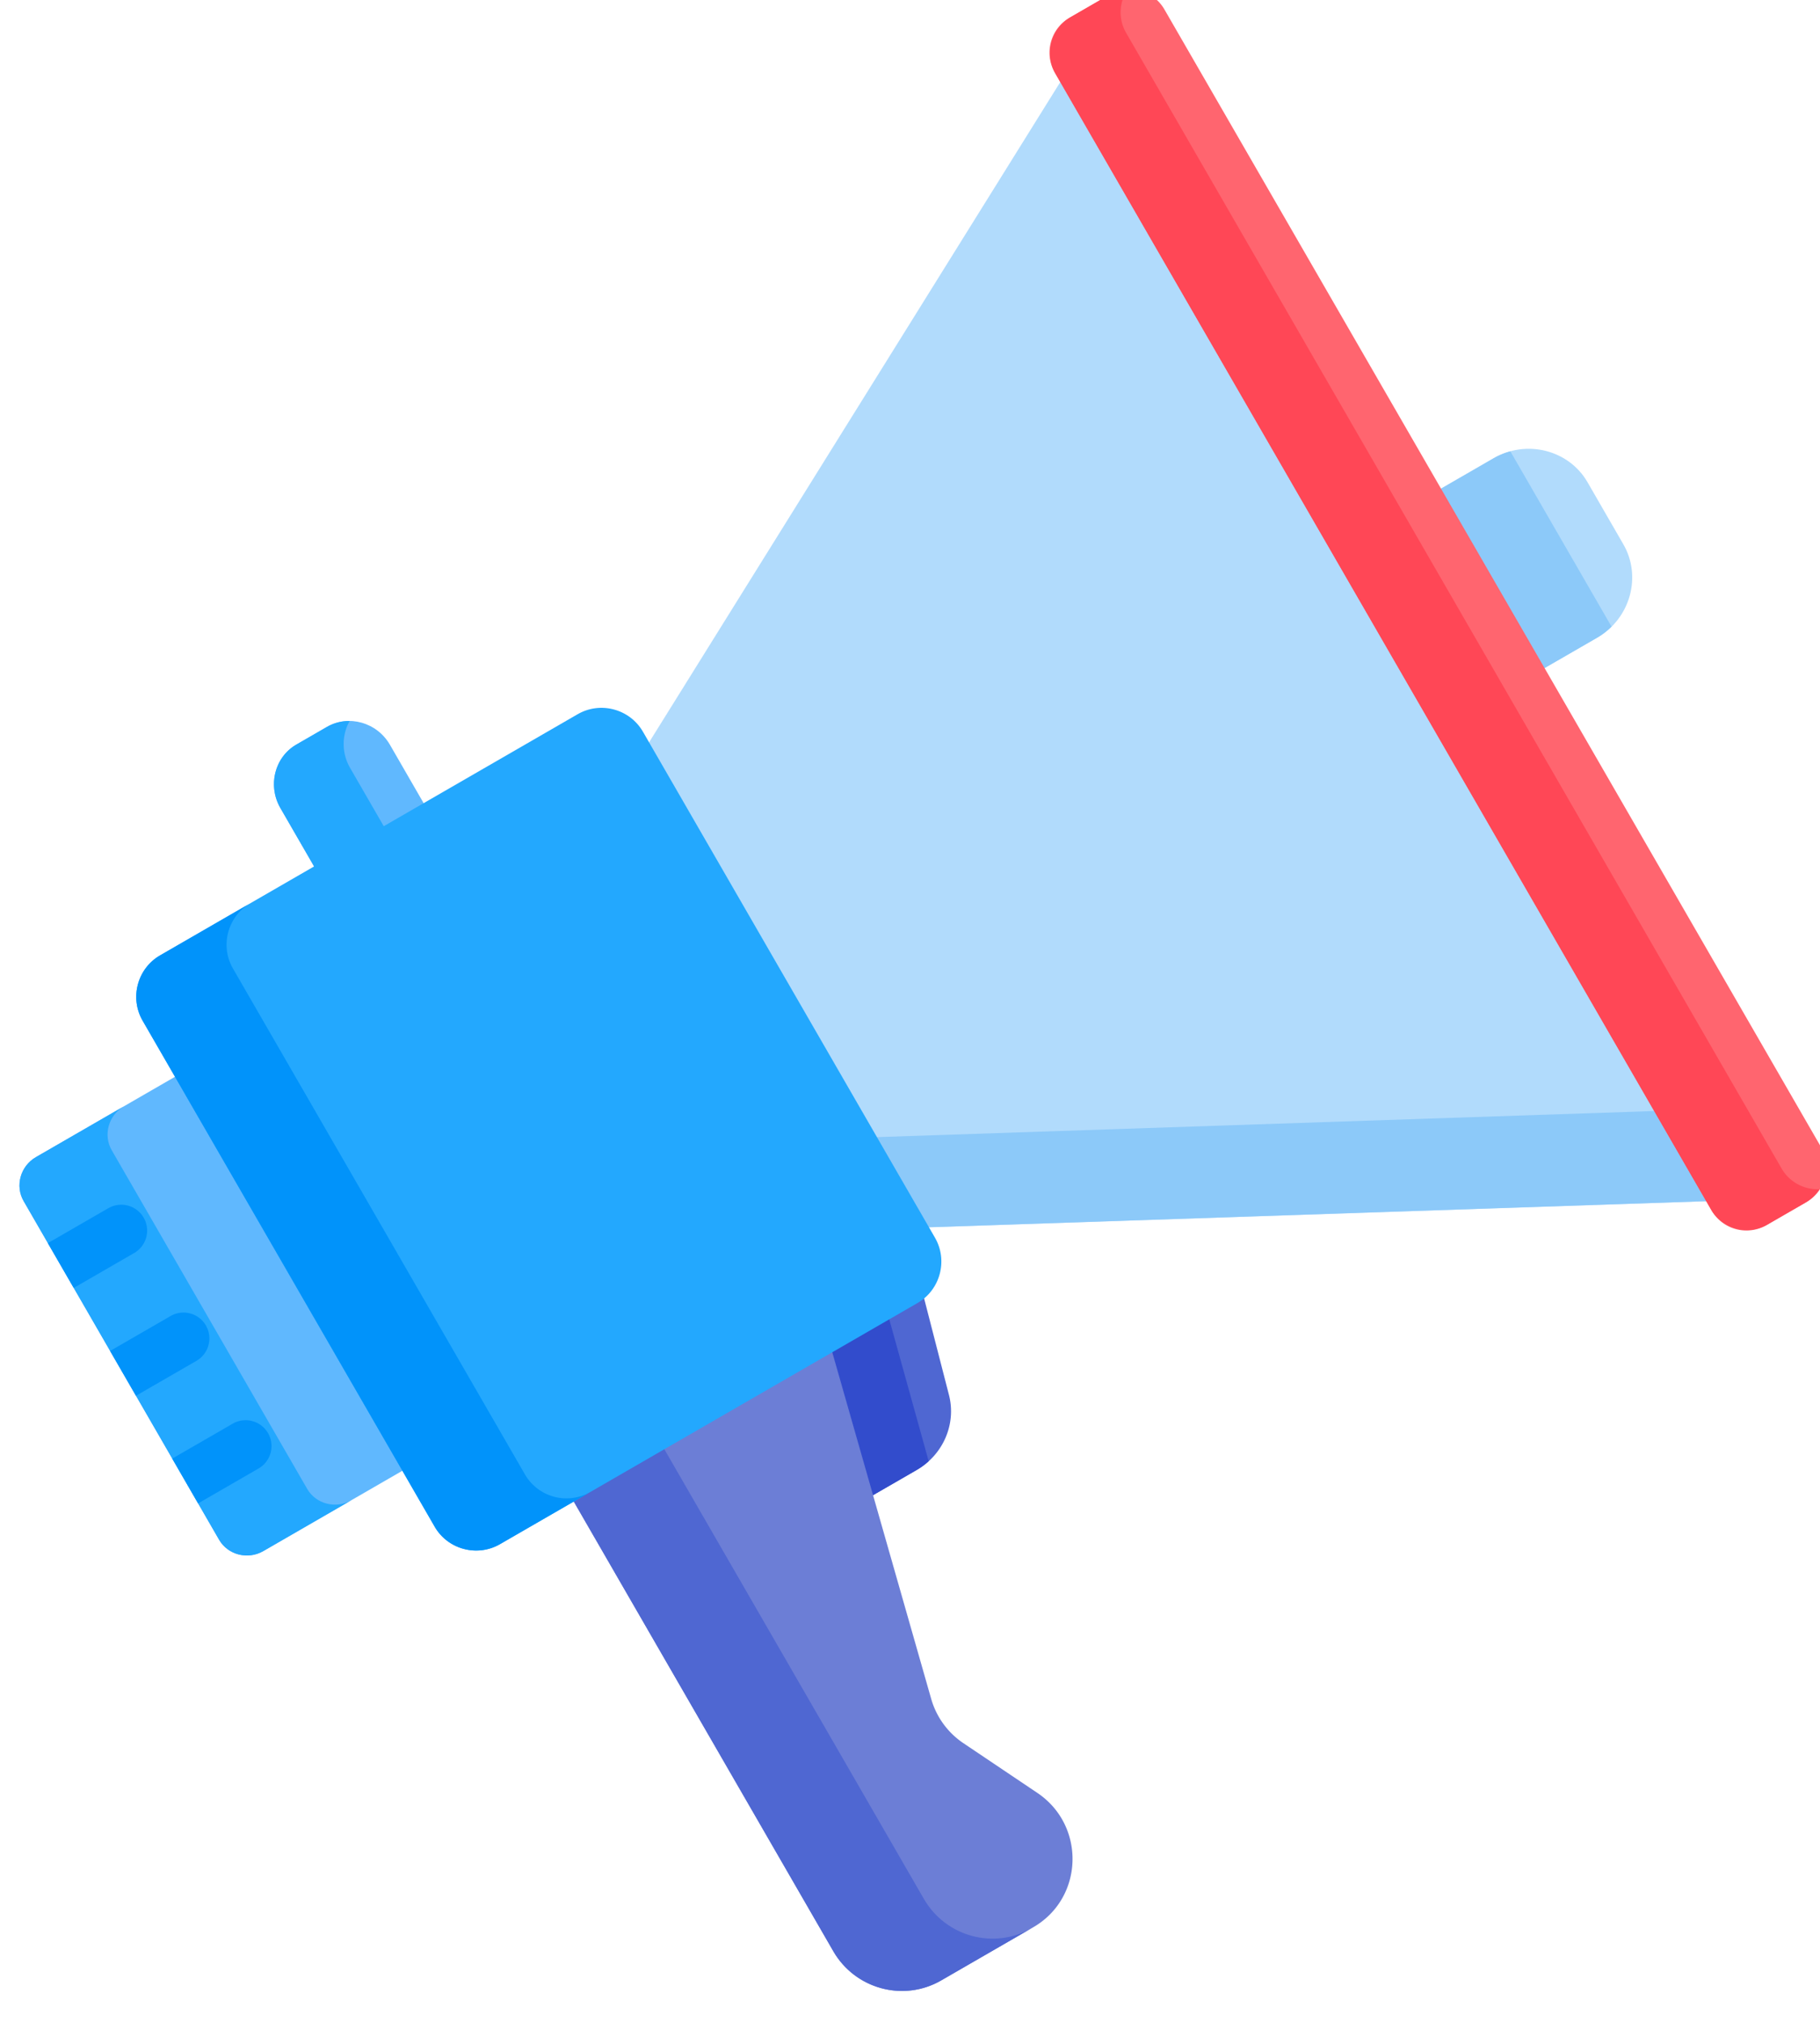 <svg xmlns="http://www.w3.org/2000/svg" width="81" height="90" viewBox="0 0 81 90"><defs><clipPath id="uyjza"><path d="M2.3 31.48v20.24h8.775V31.48H2.3z"/></clipPath><clipPath id="uyjzb"><path d="M24.982 83.348H16.82V56.57h8.162z"/></clipPath><clipPath id="uyjzc"><path d="M67.15 10.58h4.63v62.032h-4.63z"/></clipPath></defs><g><g transform="rotate(-30 40 45.5)"><g><path fill="#b1dbfc" d="M75.486 36.99H72.65v9.218h2.836c1.696 0 3.083-1.356 3.083-3.014v-3.19c0-1.658-1.387-3.014-3.083-3.014"/></g><g><path fill="#8cc9f9" d="M76.282 37.096a3.12 3.12 0 0 0-.796-.106H72.65v9.218h2.836c.275 0 .541-.04.796-.106z"/></g><g><g/><g clip-path="url(#uyjza)"><path fill="#60b8fe" d="M11.075 31.48H3.752c-.798 0-1.452.64-1.452 1.423v17.394c0 .783.654 1.424 1.452 1.424h7.323z"/></g></g><g><path fill="#23a8fe" d="M6.827 50.297V32.903c0-.782.654-1.423 1.452-1.423H3.752c-.798 0-1.452.64-1.452 1.423v17.394c0 .783.654 1.424 1.452 1.424h4.527c-.798 0-1.452-.64-1.452-1.424"/></g><g><path fill="#60b8fe" d="M26.57 26.64V23.47c0-1.15-.913-2.091-2.027-2.091h-1.576c-1.115 0-2.027.94-2.027 2.091v3.168z"/></g><g><path fill="#23a8fe" d="M25.545 21.658a1.958 1.958 0 0 0-1.002-.278h-1.576c-1.115 0-2.027.941-2.027 2.092v3.167h3.58v-3.168c.001-.774.415-1.452 1.025-1.813"/></g><g><path fill="#b1dbfc" d="M67.415 12.71L36.34 29.288v24.626l31.075 16.578z"/></g><g><path fill="#8cc9f9" d="M36.34 53.909l31.075 16.578v-4.63L36.34 49.28z"/></g><g><path fill="#4f67d2" d="M34.479 56.569h-4.475l-1.694 6.566h2.434c1.36 0 2.551-.89 2.908-2.17l1.235-4.435a2.197 2.197 0 0 1-.408.039"/></g><g><path fill="#324ccc" d="M33.073 56.57h-3.07l-1.693 6.565h2.434c.224 0 .442-.026.653-.072z"/></g><g><path fill="#6c7ed6" d="M26.46 74.696a3.548 3.548 0 0 1-.253-2.42l3.935-15.706H16.82v23.25c0 1.948 1.57 3.528 3.507 3.528h4.733c2.597 0 4.293-2.741 3.147-5.085z"/></g><g><g/><g clip-path="url(#uyjzb)"><path fill="#4f67d2" d="M21.475 79.82V56.57H16.82v23.25c0 1.948 1.57 3.528 3.507 3.528h4.655c-1.937 0-3.507-1.58-3.507-3.527"/></g></g><g><path fill="#23a8fe" d="M34.485 26.47H13.027c-1.17 0-2.127.957-2.127 2.127v25.996c0 1.17.957 2.127 2.127 2.127h21.458c1.17 0 2.127-.957 2.127-2.127V28.597c0-1.17-.956-2.127-2.127-2.127"/></g><g><path fill="#0193fa" d="M15.542 54.593V28.597c0-1.17.958-2.127 2.127-2.127h-4.642c-1.17 0-2.127.957-2.127 2.127v25.996c0 1.17.957 2.127 2.127 2.127h4.642a2.133 2.133 0 0 1-2.127-2.127"/></g><g><path fill="#ff656f" d="M70.992 72.612h-2.054a1.792 1.792 0 0 1-1.788-1.788V12.368c0-.984.804-1.788 1.788-1.788h2.054c.983 0 1.787.804 1.787 1.788v58.457c0 .983-.804 1.787-1.787 1.787"/></g><g><g/><g clip-path="url(#uyjzc)"><path fill="#ff4756" d="M70.782 70.77V12.423c0-.71.407-1.327.998-1.635a1.82 1.82 0 0 0-.842-.207h-1.946a1.847 1.847 0 0 0-1.842 1.842V70.77c0 1.012.829 1.84 1.842 1.84h1.946c.303 0 .589-.075.842-.206a1.845 1.845 0 0 1-.998-1.634"/></g></g><g><g><path fill="#0193fa" d="M6.558 41.75a1.15 1.15 0 0 0-1.15-1.15H2.3v2.302h3.107c.636 0 1.151-.516 1.151-1.152"/></g></g><g><g><path fill="#0193fa" d="M6.558 47.281c0-.635-.515-1.151-1.15-1.151H2.3v2.302h3.107a1.15 1.15 0 0 0 1.151-1.151"/></g></g><g><g><path fill="#0193fa" d="M5.407 35.06H2.3v2.302h3.107a1.151 1.151 0 1 0 0-2.302"/></g></g></g></g></svg>